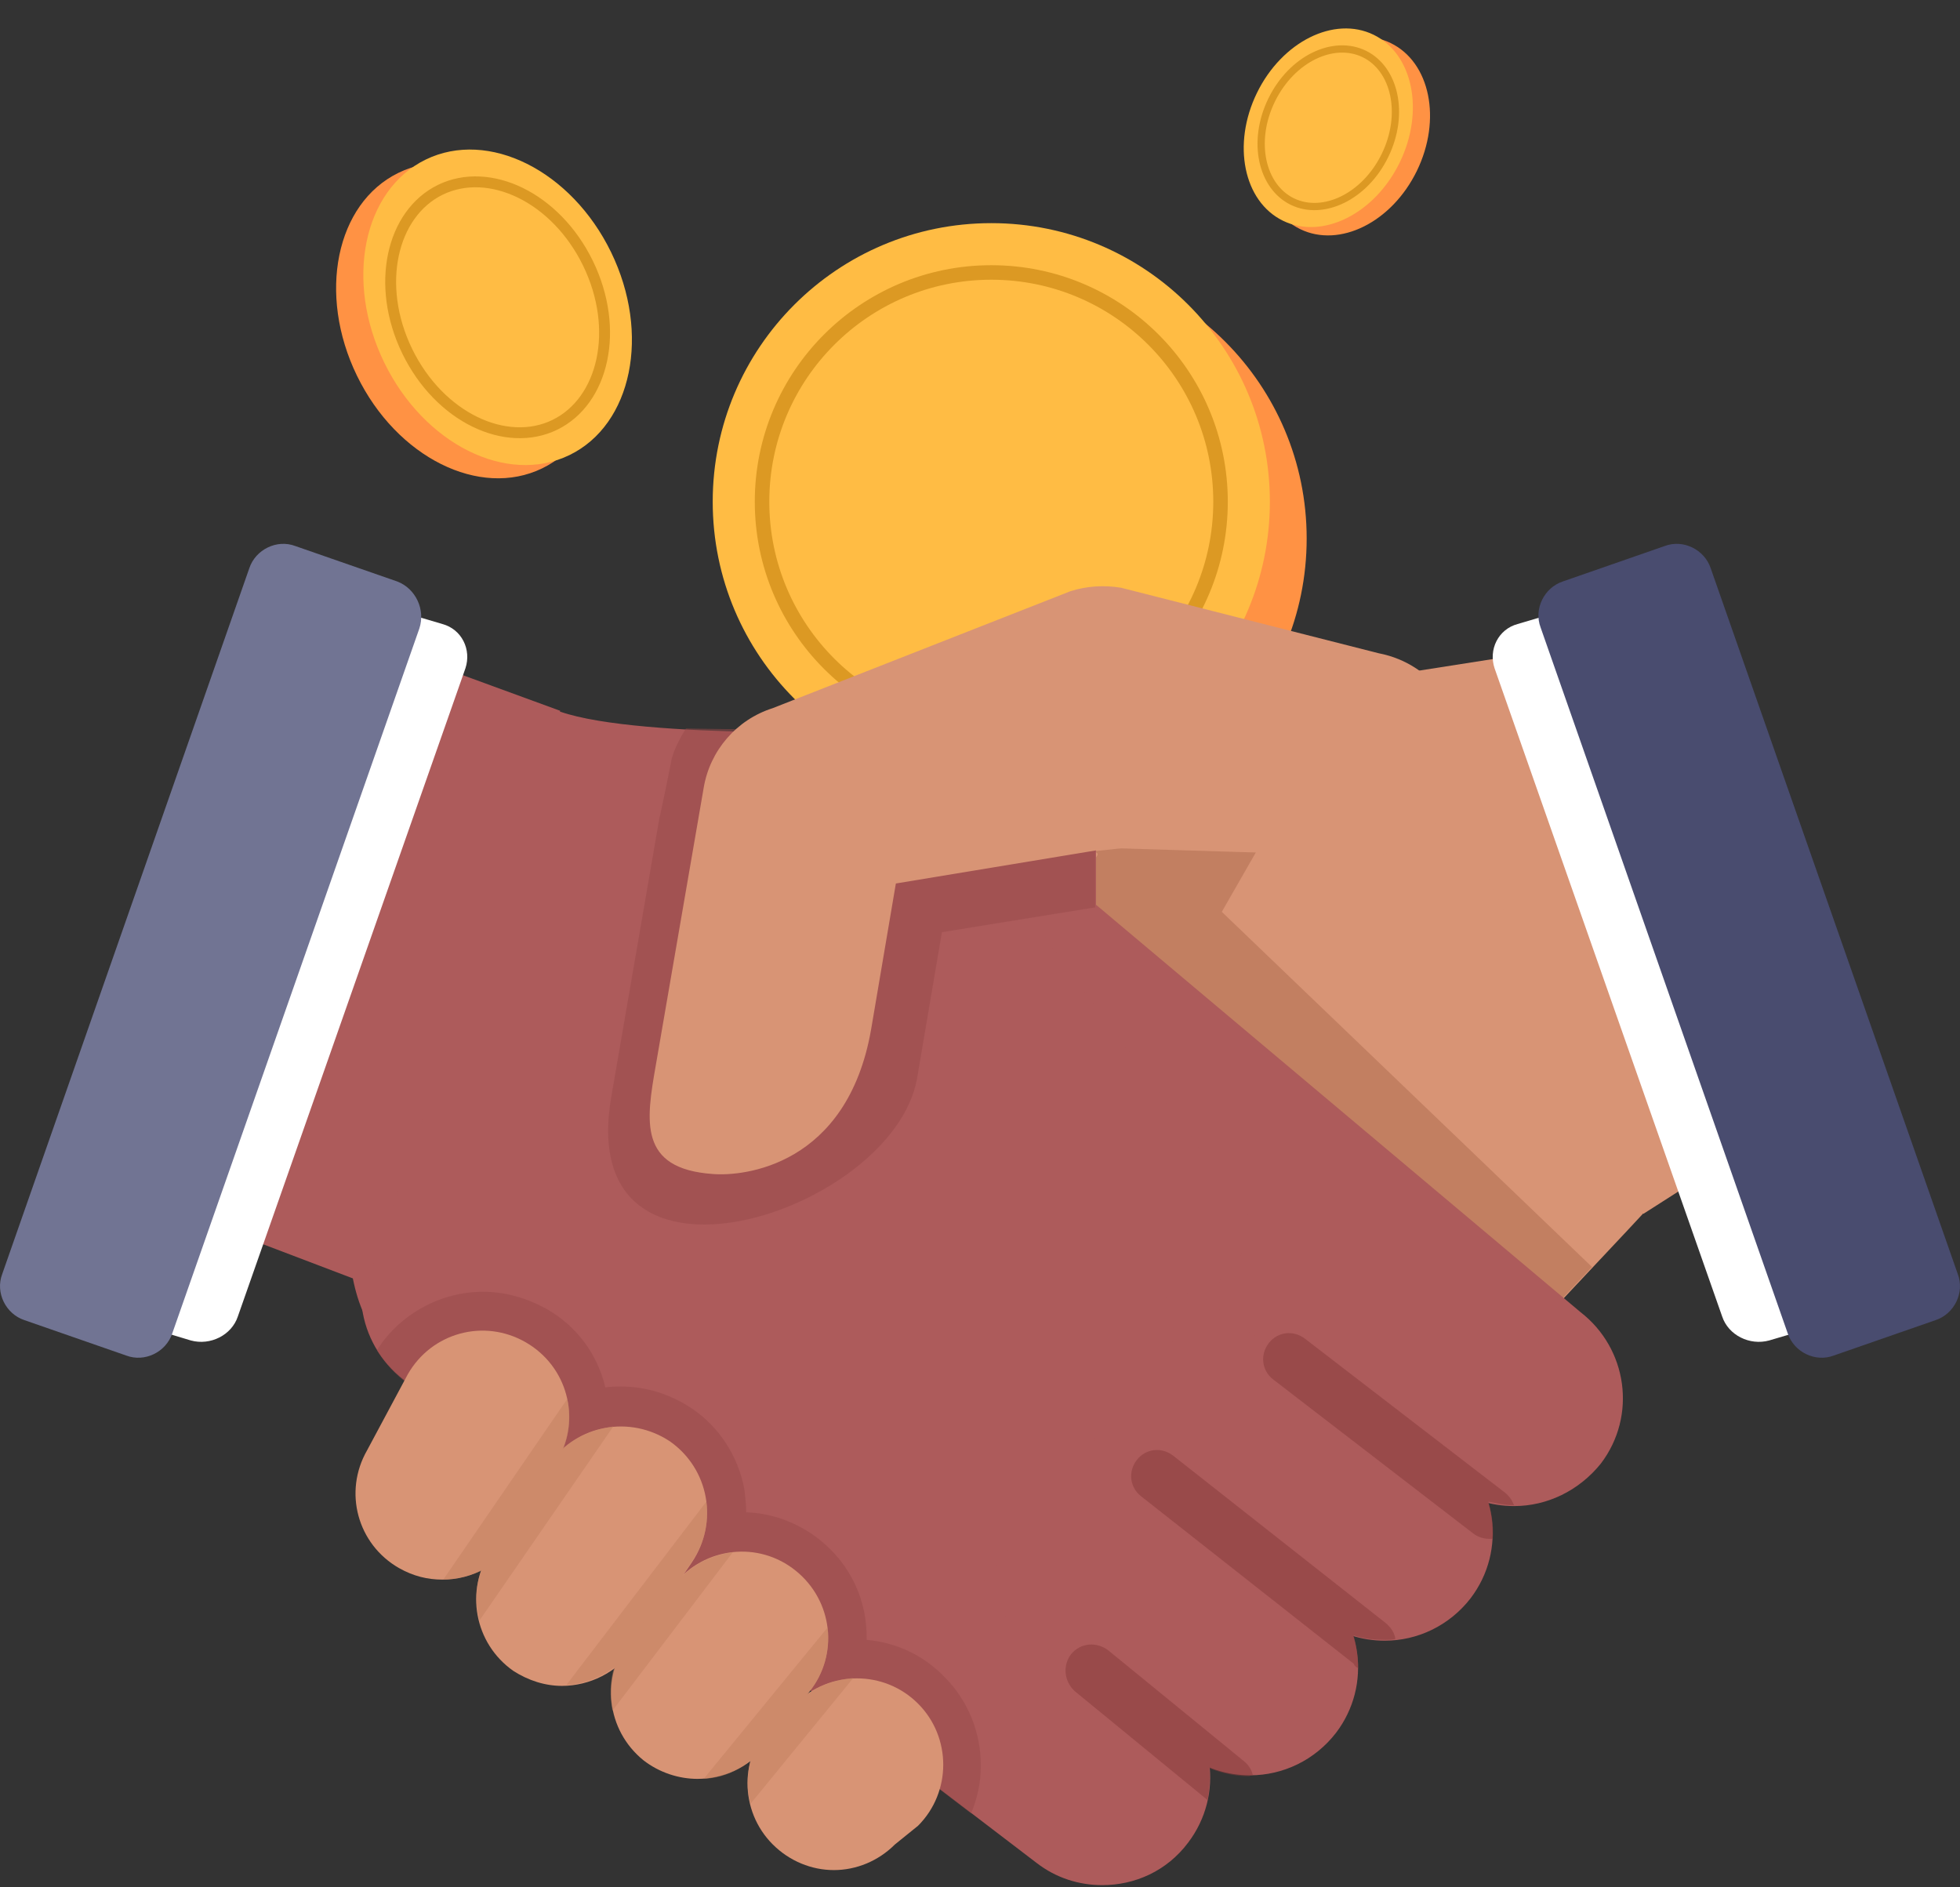 <svg width="54" height="52" viewBox="0 0 54 52" fill="none" xmlns="http://www.w3.org/2000/svg">
<rect x="0" y="0" width="54" height="52" fill="#333333" stroke="none"/>
<circle cx="28.325" cy="14.837" r="7.675" fill="#FF9244"/>
<circle cx="27.311" cy="13.823" r="7.675" fill="#FFBC44"/>
<circle cx="27.311" cy="13.823" r="6.316" stroke="#DC9923" stroke-width="0.4"/>
<ellipse cx="12.96" cy="8.832" rx="3.475" ry="4.527" transform="rotate(-25.948 12.96 8.832)" fill="#FF9244"/>
<ellipse cx="13.71" cy="8.467" rx="3.475" ry="4.527" transform="rotate(-25.948 13.71 8.467)" fill="#FFBC44"/>
<path d="M16.2 7.255C17.086 9.077 16.631 11.05 15.286 11.705C13.94 12.36 12.107 11.5 11.22 9.678C10.334 7.856 10.789 5.883 12.134 5.228C13.48 4.574 15.313 5.433 16.2 7.255Z" stroke="#DC9923" stroke-width="0.3"/>
<ellipse rx="2.188" ry="2.85" transform="matrix(-0.899 -0.438 -0.438 0.899 37.069 3.75)" fill="#FF9244"/>
<ellipse rx="2.188" ry="2.85" transform="matrix(-0.899 -0.438 -0.438 0.899 36.596 3.52)" fill="#FFBC44"/>
<path d="M35.033 2.76C34.476 3.905 34.763 5.144 35.606 5.554C36.45 5.964 37.601 5.426 38.159 4.281C38.716 3.135 38.429 1.897 37.586 1.486C36.742 1.076 35.591 1.614 35.033 2.76Z" stroke="#DC9923" stroke-width="0.2"/>
<path d="M45.618 33.053C45.228 33.541 29.855 49.744 29.855 49.744L11.31 34.469L17.215 21.023L35.248 20.389L40.323 20.145L45.618 33.053Z" fill="#D89475"/>
<path opacity="0.5" d="M26.683 26.685C27.342 25.001 31.124 23.488 30.05 23.464C30.001 23.464 34.906 22.951 34.906 22.951L33.662 25.123L43.861 34.908L43.056 35.762L26.683 26.685Z" fill="#AD6B4E"/>
<path d="M30.367 51.94C29.733 51.94 29.099 51.745 28.562 51.33L11.115 38.007C9.821 37.006 9.553 35.152 10.553 33.834C11.554 32.541 13.409 32.273 14.726 33.273L32.173 46.596C33.466 47.597 33.735 49.451 32.734 50.769C32.149 51.55 31.27 51.94 30.367 51.94Z" fill="#AD5B5B"/>
<path d="M34.442 48.914C33.808 48.914 33.173 48.719 32.637 48.304L15.19 34.981C13.896 33.981 13.628 32.126 14.629 30.809C15.629 29.515 17.483 29.247 18.801 30.247L36.248 43.571C37.541 44.571 37.81 46.425 36.809 47.743C36.224 48.5 35.345 48.914 34.442 48.914Z" fill="#AD5B5B"/>
<path d="M38.151 45.205C37.517 45.205 36.883 45.01 36.346 44.595L18.899 31.272C17.605 30.272 17.337 28.417 18.337 27.1C19.338 25.806 21.192 25.538 22.51 26.538L39.957 39.861C41.25 40.862 41.519 42.717 40.518 44.034C39.933 44.791 39.054 45.205 38.151 45.205Z" fill="#AD5B5B"/>
<path d="M41.714 41.496C41.08 41.496 40.445 41.301 39.908 40.886L22.461 27.563C21.168 26.563 20.9 24.708 21.9 23.39C22.901 22.097 24.755 21.829 26.073 22.829L30.197 21.707V24.928L43.544 36.152C44.837 37.153 45.106 39.007 44.105 40.325C43.495 41.081 42.617 41.496 41.714 41.496Z" fill="#AD5B5B"/>
<path d="M25.78 45.205L26.146 44.742L26.073 43.79H26.902L29.196 40.886L29.05 39.813L30.05 39.788L32.393 36.836L32.124 35.664L33.393 35.567L34.711 33.907L24.633 20.145C24.633 20.145 17.679 20.389 15.434 19.608C13.018 18.754 7.137 34.225 10.7 37.104C14.263 39.959 25.78 45.205 25.78 45.205Z" fill="#AD5B5B"/>
<path opacity="0.5" d="M23.877 45.181C23.901 44.107 23.438 43.107 22.584 42.423C21.998 41.96 21.29 41.691 20.558 41.667C20.558 41.447 20.534 41.252 20.509 41.033C20.339 40.13 19.826 39.325 19.07 38.812C18.484 38.422 17.825 38.202 17.118 38.202C16.971 38.202 16.825 38.202 16.678 38.226C16.459 37.299 15.873 36.518 15.043 36.055C14.507 35.762 13.921 35.591 13.311 35.591C12.14 35.591 11.017 36.201 10.383 37.202C10.578 37.519 10.822 37.787 11.115 38.031L26.756 49.963C26.927 49.549 27.024 49.109 27.024 48.646C27.024 47.718 26.659 46.84 26.024 46.206C25.438 45.596 24.682 45.254 23.877 45.181Z" fill="#994B4B"/>
<path opacity="0.5" d="M30.172 25.001V21.78L28.903 22.122V21.78L27.976 22.024V19.73L24.901 20.56L24.633 20.194C24.633 20.194 24.511 20.194 24.267 20.194L23.999 20.145L18.899 20.072C18.899 20.072 18.533 20.633 18.484 21.023C18.484 21.023 18.215 22.366 18.167 22.536L16.849 30.174C15.751 36.299 24.609 33.444 25.267 29.71L25.951 25.684L30.172 25.001Z" fill="#994B4B"/>
<path d="M19.631 32.346C17.581 32.199 17.801 30.882 18.069 29.344L19.387 21.707C19.558 20.682 20.29 19.828 21.29 19.511L29.489 16.29C29.953 16.143 30.416 16.119 30.88 16.192L37.981 17.998C39.518 18.291 40.518 19.755 40.25 21.292C39.957 22.829 38.493 23.83 36.956 23.561L30.587 23.366L24.682 24.342L23.999 28.368C23.34 32.126 20.485 32.419 19.631 32.346Z" fill="#D89475"/>
<path d="M15.483 46.45C15.019 46.45 14.555 46.303 14.14 46.035C13.067 45.279 12.799 43.815 13.53 42.716L15.141 40.325C15.897 39.251 17.361 38.983 18.46 39.715C19.533 40.471 19.802 41.936 19.07 43.034L17.459 45.425C16.995 46.084 16.239 46.45 15.483 46.45Z" fill="#D89475"/>
<path d="M19.216 49.012C18.704 49.012 18.167 48.841 17.728 48.5C16.703 47.67 16.532 46.181 17.362 45.157L18.582 43.644C19.411 42.619 20.9 42.448 21.925 43.278C22.95 44.107 23.12 45.596 22.291 46.621L21.071 48.133C20.607 48.719 19.899 49.012 19.216 49.012Z" fill="#D89475"/>
<path d="M22.974 51.525C22.364 51.525 21.754 51.281 21.29 50.818C20.363 49.89 20.363 48.377 21.29 47.45L21.925 46.938C22.852 46.011 24.365 46.011 25.292 46.938C26.219 47.865 26.219 49.378 25.292 50.305L24.657 50.818C24.194 51.281 23.584 51.525 22.974 51.525Z" fill="#D89475"/>
<path d="M12.188 43.522C11.774 43.522 11.383 43.424 10.993 43.204C9.846 42.546 9.456 41.106 10.114 39.959L11.237 37.861C11.896 36.714 13.335 36.323 14.482 36.982C15.629 37.641 16.02 39.081 15.361 40.227L14.238 42.326C13.799 43.107 13.018 43.522 12.188 43.522Z" fill="#D89475"/>
<path opacity="0.5" d="M15.531 39.886C15.702 39.447 15.727 38.983 15.629 38.544L12.213 43.522C12.579 43.522 12.921 43.424 13.262 43.278C13.091 43.717 13.091 44.205 13.213 44.644L16.898 39.3C16.386 39.373 15.922 39.569 15.531 39.886Z" fill="#C38061"/>
<path opacity="0.5" d="M18.801 43.424L19.07 43.009C19.411 42.521 19.533 41.935 19.46 41.374L15.604 46.425C16.068 46.401 16.532 46.23 16.922 45.937C16.8 46.328 16.8 46.743 16.873 47.133L20.192 42.765C19.704 42.838 19.192 43.034 18.801 43.424Z" fill="#C38061"/>
<path opacity="0.5" d="M22.266 46.669L22.291 46.621C22.705 46.108 22.876 45.449 22.803 44.839L19.387 49.012C19.85 48.988 20.314 48.817 20.68 48.5C20.582 48.89 20.558 49.305 20.68 49.695L23.511 46.23C23.071 46.279 22.632 46.401 22.266 46.669Z" fill="#C38061"/>
<path opacity="0.5" d="M41.47 41.13L35.955 36.885C35.638 36.641 35.199 36.689 34.955 37.007C34.711 37.324 34.76 37.763 35.077 38.007L40.592 42.253C40.714 42.35 40.884 42.399 41.031 42.399C41.055 42.399 41.08 42.399 41.128 42.399C41.153 42.058 41.104 41.716 41.006 41.374C41.25 41.423 41.47 41.472 41.714 41.472C41.665 41.35 41.592 41.228 41.47 41.13Z" fill="#863B3B"/>
<path opacity="0.5" d="M37.419 45.962C37.419 45.669 37.371 45.352 37.297 45.059C37.59 45.157 37.883 45.181 38.176 45.181C38.273 45.181 38.371 45.181 38.444 45.157C38.42 44.986 38.322 44.839 38.176 44.717L32.32 40.105C32.002 39.861 31.563 39.91 31.319 40.227C31.075 40.545 31.124 40.984 31.441 41.228L37.297 45.84C37.322 45.913 37.371 45.937 37.419 45.962Z" fill="#863B3B"/>
<path opacity="0.5" d="M34.516 48.914C34.491 48.768 34.394 48.621 34.272 48.524L30.538 45.474C30.221 45.23 29.782 45.254 29.513 45.571C29.269 45.889 29.318 46.328 29.611 46.596L33.271 49.597C33.32 49.305 33.344 49.012 33.32 48.719C33.686 48.865 34.052 48.939 34.418 48.939C34.467 48.914 34.491 48.914 34.516 48.914Z" fill="#863B3B"/>
<path d="M38.42 18.583L42.934 17.876L48.181 31.589L45.277 33.444L38.42 18.583Z" fill="#D89475"/>
<path d="M15.434 19.584L11.432 18.12L5.429 33.59L10.114 35.372L15.434 19.584Z" fill="#AD5B5B"/>
<path d="M47.448 36.274C47.619 36.787 48.205 37.08 48.742 36.933L52.621 35.786C53.158 35.64 53.427 35.079 53.256 34.566L46.985 16.705C46.814 16.192 46.228 15.899 45.691 16.046L41.812 17.193C41.275 17.339 41.006 17.9 41.177 18.413L47.448 36.274Z" fill="white"/>
<path d="M49.254 36.738C49.425 37.251 50.011 37.543 50.523 37.348L53.329 36.372C53.842 36.201 54.134 35.616 53.939 35.103L47.131 15.655C46.96 15.143 46.375 14.85 45.862 15.045L43.056 16.021C42.544 16.192 42.251 16.778 42.446 17.29L49.254 36.738Z" fill="#494C6F"/>
<path d="M6.552 36.274C6.381 36.787 5.795 37.08 5.258 36.933L1.378 35.762C0.842 35.616 0.573 35.054 0.744 34.542L7.015 16.705C7.186 16.192 7.772 15.899 8.308 16.046L12.188 17.193C12.725 17.339 12.993 17.9 12.823 18.413L6.552 36.274Z" fill="white"/>
<path d="M4.746 36.738C4.575 37.251 3.99 37.543 3.477 37.348L0.671 36.372C0.159 36.201 -0.134 35.616 0.061 35.103L6.869 15.655C7.04 15.143 7.625 14.85 8.138 15.045L10.944 16.021C11.456 16.216 11.725 16.802 11.554 17.315L4.746 36.738Z" fill="#717493"/>
</svg>
